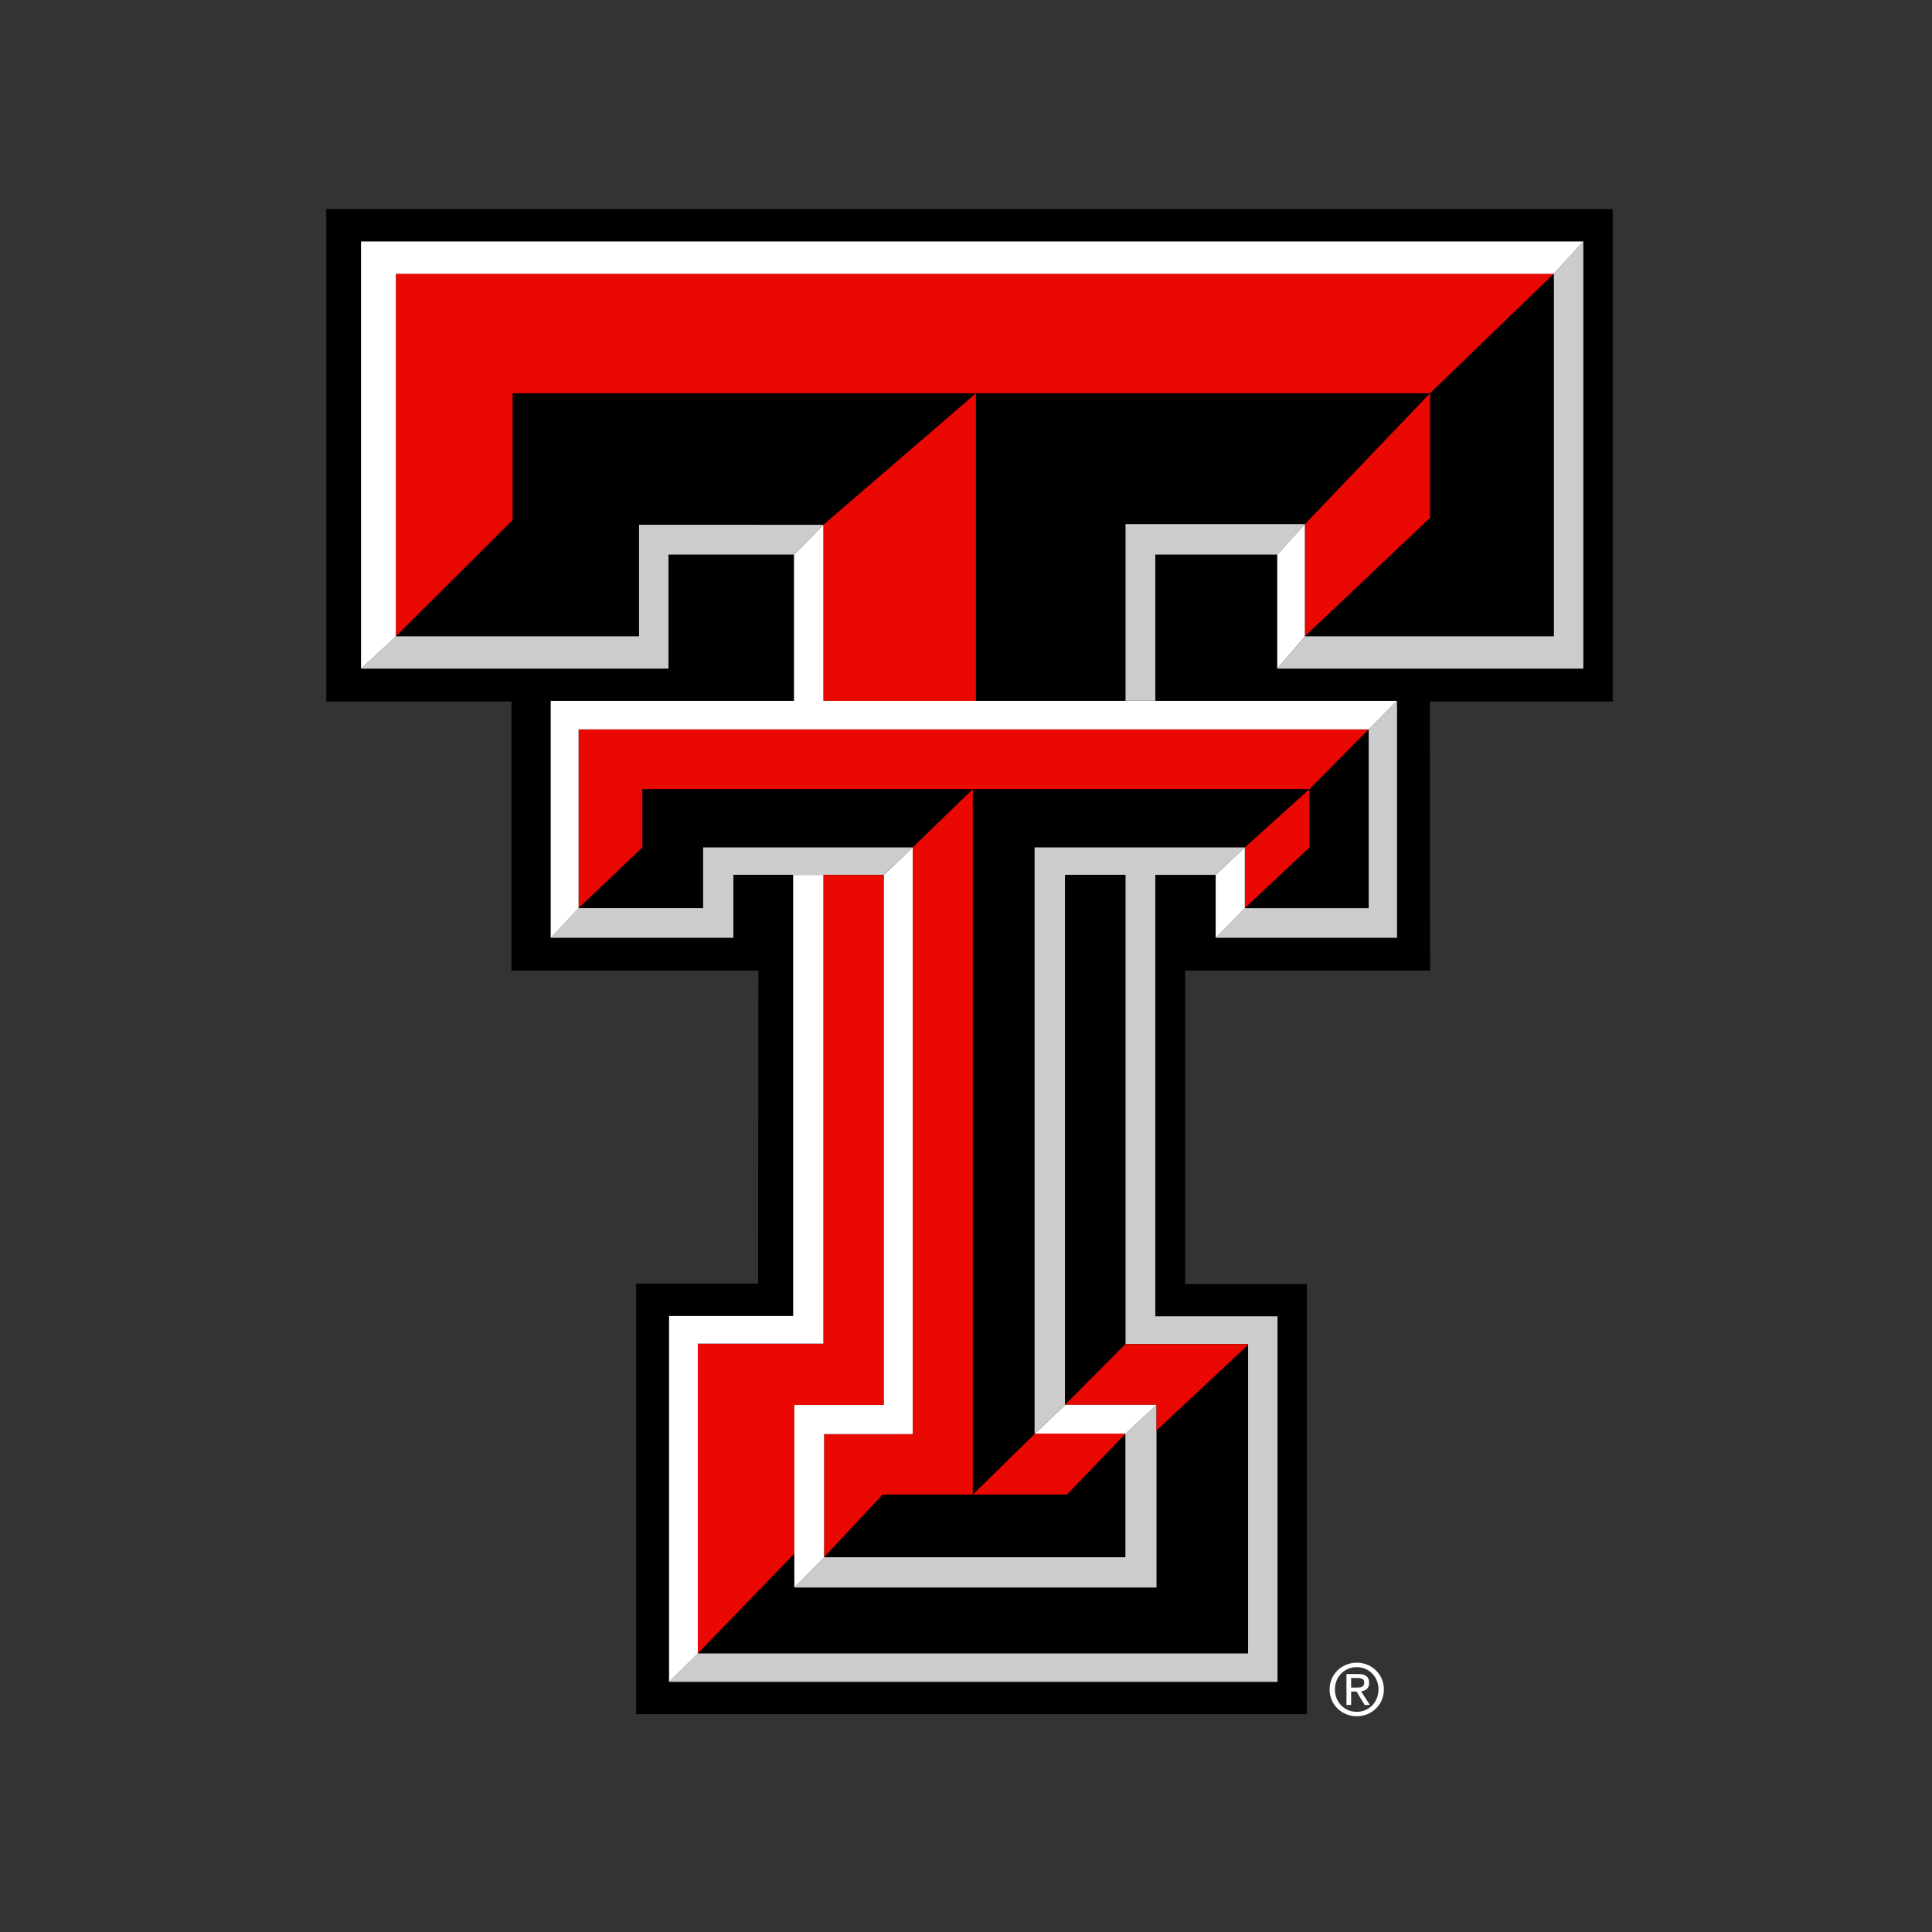 <svg width="201" height="201" viewBox="0 0 201 201" fill="none" xmlns="http://www.w3.org/2000/svg">
<rect x="0" y="0" width="201" height="201" fill="#333333" stroke="none"/>
<path d="M167.781 72.982H148.751L148.779 100.989H123.3V133.591H135.966V178.339H66.181V133.543H78.875L78.896 100.989H53.214V72.982H33.944V21.758H167.781L167.781 72.982Z" fill="black"/>
<path d="M142.394 94.479H129.51L126.476 97.57H145.344V72.912L142.394 75.877L142.394 94.479ZM107.636 88.163V149.145H107.685L110.811 146.16H110.796V91.015H117.098V139.831H129.848V172.018H72.603L69.61 174.975H132.91V136.944H120.195V91.016H126.475L129.51 88.164L107.636 88.163ZM117.084 162.014H85.731L82.641 165.161H120.321V146.16H120.307L117.096 149.153H117.082L117.084 162.014ZM117.098 54.527V72.912H120.196V57.696H132.89L135.763 54.528L117.098 54.527ZM161.663 66.202H135.763L132.89 69.56H164.726V25.114L161.663 28.472L161.663 66.202ZM66.484 54.59V66.202H41.181L37.563 69.56H69.547V57.695H82.606L85.655 54.597L66.484 54.59ZM85.654 91.014H76.297V97.568H57.296L60.197 94.477H73.151V88.162H94.956L91.949 91.014L85.654 91.014Z" fill="#CCCCCC"/>
<path d="M82.637 146.165H91.952V91.021H85.657V139.786H72.598V172.023L82.637 161.641V146.165ZM85.728 149.2V162.02L91.825 155.487H101.21V82.098L94.951 88.161V149.198L85.728 149.2ZM110.827 146.158H120.318V148.827L129.85 139.913V139.836H117.086L110.785 146.165H110.806L110.827 146.158ZM85.658 54.604V72.919H101.534V40.914L85.658 54.604ZM148.776 40.913L135.752 54.534V66.209L148.776 53.874V40.913ZM53.331 40.913H148.776L161.652 28.479H41.178V66.208L53.331 54.105V40.913ZM136.231 82.099L129.508 88.161V94.483L136.231 88.168V82.099ZM117.082 149.171V149.15H107.676L101.213 155.487H111.005L117.082 149.171ZM66.827 88.168L60.196 94.483V75.881H142.393L136.231 82.099L66.827 82.098L66.827 88.168Z" fill="#E90802"/>
<path d="M82.64 146.167V165.168L85.731 162.021V149.201H94.954V88.163L91.955 91.022V146.166L82.64 146.167ZM117.082 149.152H117.096L120.306 146.167L120.314 146.159H110.83L110.809 146.167L107.683 149.152H107.676H117.082ZM129.509 88.163L126.474 91.022V97.576L129.509 94.485V88.163ZM72.6 139.788H85.659V91.023H82.519V136.909H69.607V174.984L72.6 172.026V139.788ZM101.535 72.919H85.659V54.604L82.604 57.702V72.918H57.294V97.575L60.195 94.484V75.882H142.392L145.335 72.918L101.535 72.919ZM37.561 69.568L41.179 66.21V28.481H161.653L164.723 25.123H37.56L37.561 69.568ZM135.754 66.21L132.881 69.568V57.703L135.754 54.535V66.21Z" fill="white"/>
<path d="M140.568 175.572V174.574H141.228C141.573 174.574 141.931 174.645 141.931 175.045C141.931 175.537 141.566 175.572 141.151 175.572H140.568ZM140.568 175.979H141.13L141.973 177.377H142.521L141.601 175.958C142.085 175.909 142.444 175.649 142.444 175.08C142.444 174.441 142.064 174.16 141.306 174.16H140.083V177.377H140.568V175.979ZM141.158 178.557C142.682 178.557 143.975 177.377 143.975 175.761C143.975 174.16 142.682 172.98 141.158 172.98C139.627 172.98 138.327 174.16 138.327 175.761C138.327 177.377 139.627 178.557 141.158 178.557ZM138.882 175.761C138.882 174.441 139.88 173.443 141.158 173.443C142.416 173.443 143.413 174.441 143.413 175.761C143.413 177.103 142.416 178.094 141.158 178.094C139.88 178.094 138.882 177.103 138.882 175.761Z" fill="white"/>
</svg>
